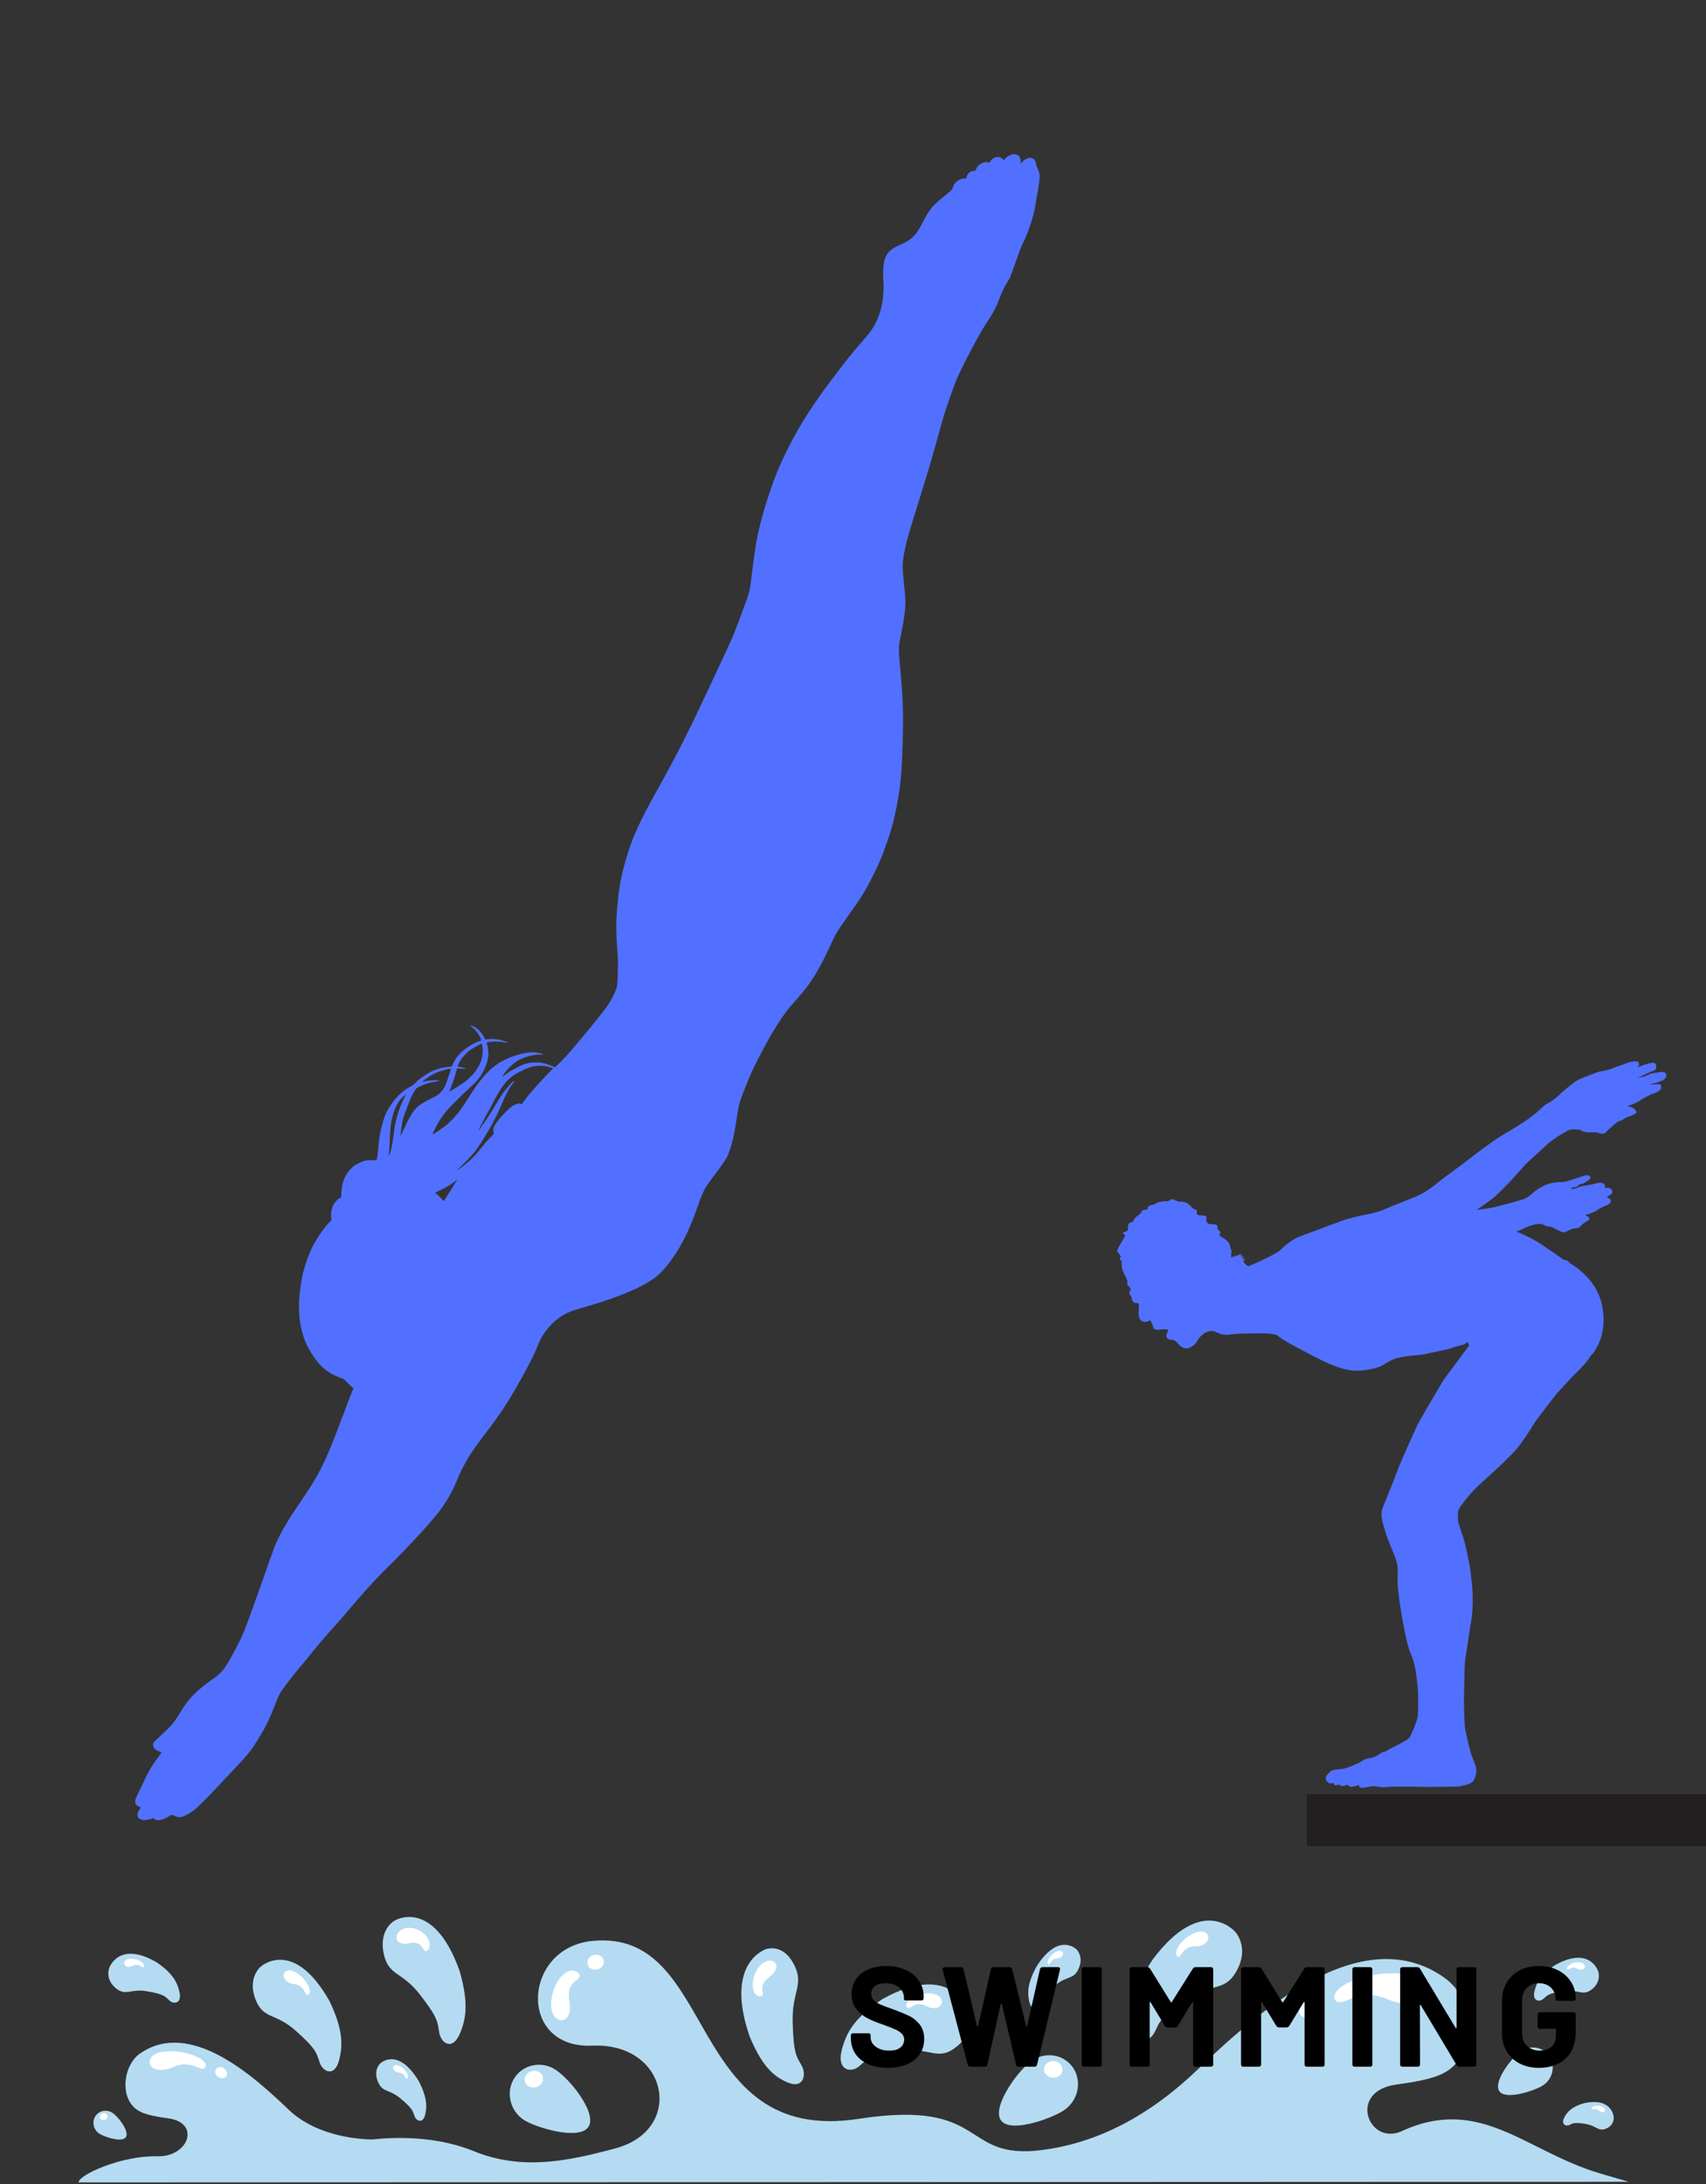 <svg xmlns="http://www.w3.org/2000/svg" xmlns:xlink="http://www.w3.org/1999/xlink" width="400" zoomAndPan="magnify" viewBox="0 0 300 384" height="512" preserveAspectRatio="xMidYMid meet" version="1.2"><rect x="0" y="0" width="300" height="384" fill="#333333" stroke="none"/><defs><clipPath id="5055bacd10"><path d="M 23 27 L 183 27 L 183 321 L 23 321 Z M 23 27 "/></clipPath><clipPath id="e4ac4718a3"><path d="M 127.906 8.91 L 196.602 32.863 L 88.695 342.34 L 20 318.387 Z M 127.906 8.91 "/></clipPath><clipPath id="8a08f3a48d"><path d="M 127.906 8.91 L 196.602 32.863 L 88.695 342.34 L 20 318.387 Z M 127.906 8.91 "/></clipPath><clipPath id="5812197340"><path d="M 13.605 341 L 286.605 341 L 286.605 383.73 L 13.605 383.73 Z M 13.605 341 "/></clipPath><clipPath id="e7a772cdf3"><path d="M 196.352 186.48 L 293.102 186.48 L 293.102 314.73 L 196.352 314.73 Z M 196.352 186.48 "/></clipPath><clipPath id="15db44fbec"><path d="M 229.797 315.469 L 300 315.469 L 300 324.598 L 229.797 324.598 Z M 229.797 315.469 "/></clipPath></defs><g id="e2f7642176"><g clip-rule="nonzero" clip-path="url(#5055bacd10)"><g clip-rule="nonzero" clip-path="url(#e4ac4718a3)"><g clip-rule="nonzero" clip-path="url(#8a08f3a48d)"><path style=" stroke:none;fill-rule:nonzero;fill:#5170ff;fill-opacity:1;" d="M 25.273 320.027 C 25.031 319.992 24.625 319.852 24.461 319.742 C 24.266 319.574 24.164 319.285 24.168 318.98 C 24.199 318.738 24.438 318.211 24.699 317.898 C 24.773 317.824 24.746 317.762 24.562 317.699 C 24.02 317.508 23.738 317.156 23.762 316.656 C 23.777 316.461 23.887 316.145 24.246 315.406 C 24.48 314.879 24.934 314.02 25.184 313.449 C 26.012 311.656 26.695 310.422 27.605 309.266 C 28.023 308.652 28.395 308.172 28.41 308.125 C 28.426 308.082 28.199 308.004 27.926 307.906 C 27.34 307.703 27.07 307.457 26.969 307.016 C 26.824 306.559 26.949 306.348 27.609 305.766 C 28.422 305.035 29.559 303.961 30.051 303.422 C 30.543 302.883 31.254 301.859 31.984 300.645 C 33.102 298.75 34.668 297.164 37.023 295.5 C 38.707 294.309 39.168 293.859 40.008 292.477 C 40.562 291.605 42.027 288.867 42.543 287.68 C 43.199 286.23 44.348 283.082 46.117 278.012 C 47.078 275.25 48.086 272.508 48.293 271.918 C 49.246 269.613 50.613 267.297 52.871 264.023 C 56.18 259.191 57.18 257.203 60.105 249.391 C 61.488 245.711 61.945 244.551 62.086 244.297 C 62.207 244.086 62.164 244.07 62.043 243.977 C 61.758 243.777 60.996 243.055 60.742 242.762 C 60.488 242.473 60.441 242.453 59.719 242.203 C 58.906 241.918 57.836 241.344 57.086 240.727 C 55.812 239.723 54.133 237.262 53.508 235.418 C 52.371 232.129 52.293 228.855 53.191 224.242 C 53.516 222.73 54.289 220.516 54.941 219.219 C 55.812 217.594 56.883 215.988 57.836 215 L 58.312 214.508 L 58.27 214.188 C 58.129 213.43 58.293 212.523 58.637 211.828 C 58.914 211.316 59.469 210.75 59.758 210.648 L 59.988 210.574 L 60.008 210.227 C 60.023 210.031 60.016 209.621 60.051 209.379 C 60.195 207.652 60.695 206.508 61.785 205.418 C 62.125 205.027 62.383 204.863 63.055 204.539 C 63.742 204.172 63.973 204.098 64.504 204.027 C 64.867 204.004 65.336 203.965 65.625 204.016 C 66.168 204.051 66.168 204.051 66.234 203.871 C 66.344 203.555 66.43 202.875 66.555 201.496 C 66.664 200.012 66.859 199.016 67.242 197.625 C 67.691 195.902 68.125 195.09 69.102 193.754 C 69.965 192.586 70.992 191.676 72.105 191.098 C 72.414 190.953 72.75 190.715 72.996 190.445 C 73.871 189.531 75.324 188.566 76.496 188.113 C 77.199 187.852 78.141 187.621 78.871 187.57 L 79.445 187.516 L 79.664 187.035 C 79.93 186.418 80.363 185.758 80.824 185.309 C 81.625 184.469 82.957 183.562 84.07 183.141 L 84.648 182.934 L 84.574 182.707 C 84.387 182.082 83.629 181.059 82.98 180.578 C 82.578 180.285 82.652 180.211 83.137 180.43 C 83.98 180.773 84.684 181.527 85.141 182.395 L 85.363 182.777 L 85.895 182.711 C 86.637 182.613 87.426 182.684 88.254 182.926 C 89.312 183.242 89.625 183.504 88.645 183.262 C 87.844 183.086 86.266 183.094 85.75 183.27 L 85.566 183.355 L 85.684 183.754 C 85.828 184.211 85.934 185.211 85.852 185.742 C 85.746 186.77 85.273 187.977 84.609 189.012 C 84.129 189.809 83.652 190.305 82.84 191.035 C 82.164 191.66 81.273 192.469 79.535 194.246 C 78.215 195.562 77.441 196.613 76.633 198.207 C 76.148 199.156 76.055 199.43 76.102 199.445 C 76.191 199.477 77.875 198.285 78.426 197.871 C 79.07 197.332 79.699 196.691 80.375 195.91 C 80.992 195.16 81.32 194.668 82.543 192.758 C 84.449 189.77 85.695 188.375 87.332 187.172 C 89.094 185.906 92.062 184.961 93.969 185.02 C 94.516 185.055 95.633 185.344 95.512 185.402 C 95.449 185.434 95.148 185.43 94.844 185.426 C 93.828 185.426 92.383 185.785 91.391 186.301 C 90.398 186.82 89.293 187.805 88.52 189.004 L 88.305 189.336 L 88.504 189.203 C 88.641 189.098 88.961 188.906 89.254 188.652 C 90.125 188.043 91.668 187.262 92.457 187.027 C 93.188 186.828 94.023 186.762 94.719 186.801 C 95.324 186.812 96.516 187.176 97.043 187.41 C 97.254 187.535 97.527 187.629 97.57 187.645 C 97.664 187.676 99.383 185.941 100.586 184.535 C 101.031 183.98 101.973 182.887 102.664 182.062 C 103.359 181.238 104.422 179.934 104.977 179.215 C 106.227 177.668 106.875 176.828 107.371 175.988 C 107.777 175.266 108.398 173.91 108.48 173.531 C 108.578 173.109 108.668 170.957 108.672 169.641 C 108.664 168.926 108.625 167.594 108.531 166.699 C 108.344 163.738 108.312 162.664 108.48 160.285 C 108.742 156.621 109.203 153.992 110.141 150.867 C 111.191 147.273 112.348 144.684 115.738 138.605 C 118.688 133.344 121.148 128.465 122.945 124.625 C 123.352 123.75 124.008 122.305 124.492 121.355 C 126.254 117.605 128.363 113.016 128.754 112.184 C 128.973 111.703 129.715 109.727 130.438 107.797 C 131.949 103.758 131.82 104.117 132.199 101 C 132.453 98.961 132.773 96.586 133.035 95.102 C 133.758 91.141 135.582 85.332 137.191 81.73 C 139.629 76.34 142.125 72.234 146 67.09 C 148.582 63.625 149.754 62.156 151.938 59.668 C 153.309 58.066 153.727 57.449 154.324 56.035 C 154.934 54.574 155.238 53.258 155.324 51.562 C 155.398 50.621 155.402 50.32 155.301 48.711 C 155.234 47.164 155.434 45.711 155.84 44.992 C 156.305 44.086 156.996 43.566 158.594 42.906 C 159.555 42.48 160.094 42.109 160.723 41.465 C 161.277 40.898 161.633 40.312 162.27 39.062 C 163.453 36.836 163.918 36.234 165.617 34.848 C 167.52 33.328 167.395 33.387 167.57 32.891 C 167.695 32.527 167.805 32.363 168.051 32.094 C 168.449 31.676 169.059 31.379 169.516 31.387 L 169.863 31.406 L 169.988 31.043 C 170.07 30.816 170.207 30.562 170.285 30.488 C 170.531 30.219 170.941 30.059 171.309 30.031 C 171.566 30.02 171.566 30.02 171.691 29.66 C 171.832 29.25 172.062 29.027 172.566 28.746 C 173.012 28.496 173.391 28.422 173.754 28.551 C 173.98 28.629 174.039 28.598 174.07 28.508 C 174.148 28.281 174.457 27.984 174.777 27.789 C 175.344 27.48 175.98 27.551 176.336 27.98 C 176.457 28.07 176.516 28.195 176.516 28.195 C 176.516 28.195 176.668 28.043 176.777 27.879 C 177.055 27.52 177.789 27.164 178.215 27.109 C 178.578 27.086 179.074 27.258 179.238 27.52 C 179.445 27.793 179.52 28.023 179.469 28.461 L 179.402 28.793 L 179.711 28.496 C 180.539 27.719 181.312 27.531 181.852 28.023 C 182.02 28.133 182.238 28.668 182.191 28.801 C 182.176 28.848 182.293 29.242 182.496 29.672 C 182.688 30.145 182.832 30.598 182.844 30.855 C 182.855 31.266 182.617 33.113 182.34 34.488 C 182.289 34.773 182.16 35.441 182.094 35.926 C 181.863 37.316 181.652 38.207 181.055 39.926 C 180.645 41.102 180.344 41.812 180.02 42.457 C 179.691 43.105 179.281 44.129 178.59 46.121 L 177.582 48.867 L 176.961 49.918 C 176.414 50.898 176.309 51.062 175.773 52.449 C 175.129 54.152 174.707 54.918 173.301 57.066 C 172.527 58.27 172.121 58.992 170.488 62.078 C 169.602 63.746 169.227 64.531 168.461 66.141 C 167.805 67.586 166.258 72.02 165.637 74.242 C 164.246 79.391 163.102 83.254 161.645 87.871 C 159.742 93.91 159.184 95.945 158.867 98.02 C 158.652 99.363 158.707 99.941 158.945 102.461 C 159.094 103.781 159.211 105.191 159.219 105.602 C 159.242 107.133 158.973 109.07 158.359 112 C 157.969 113.844 157.98 114.102 158.375 118.352 C 158.824 123.328 158.895 126.043 158.691 131.859 C 158.551 136.48 158.273 139.023 157.48 142.758 C 157.012 144.977 156.773 145.809 155.938 148.207 C 155.098 150.605 154.723 151.539 153.539 153.918 C 152.199 156.598 151.469 157.816 149.012 161.223 C 147.219 163.742 147.02 164.027 145.957 166.348 C 144.781 168.984 143.414 171.453 142.148 173.191 C 141.73 173.809 140.004 175.844 139.359 176.535 C 138.543 177.418 137.68 178.586 136.531 180.422 C 134.969 182.871 132.805 187.039 131.754 189.465 C 129.934 193.957 129.949 193.91 129.465 197.191 C 129.117 199.508 128.855 200.684 128.352 202.133 C 127.91 203.398 127.91 203.398 127.367 204.227 C 127.059 204.676 126.348 205.699 125.699 206.539 C 123.926 208.863 123.676 209.281 122.637 212.27 C 121.043 216.84 119.391 219.969 117.188 222.652 C 115.953 224.152 114.973 224.926 113.098 225.945 C 110.469 227.363 106.754 228.707 101.625 230.168 C 99.207 230.848 97.539 231.992 95.965 234.031 C 95.285 234.961 95.145 235.219 94.566 236.59 C 93.875 238.277 93.594 238.789 92.398 241.059 C 89.707 246.012 88.141 248.457 84.918 252.613 C 83.789 254.098 82.691 255.645 81.992 256.922 C 81.309 258.156 81.031 258.668 80.418 260.129 C 79.648 262.043 78.594 263.91 77.527 265.363 C 76.199 267.133 73.273 270.43 69.754 273.973 C 69.031 274.734 67.805 275.93 67.035 276.68 C 65.758 278.008 63.129 280.898 61.293 283.102 C 60.848 283.656 59.922 284.703 59.262 285.438 C 57.445 287.445 55.891 289.285 54.918 290.469 C 54.453 291.07 53.469 292.301 52.621 293.273 C 50.941 295.328 49.629 297.051 49.258 297.684 C 49.117 297.938 48.742 298.723 48.504 299.398 C 47.328 302.34 46.906 303.258 46.055 304.688 C 45.648 305.41 44.984 306.445 44.641 306.984 C 43.824 308.172 43.375 308.727 40.961 311.285 C 40.145 312.168 39.438 312.887 39.438 312.887 C 39.438 312.887 38.777 313.621 37.977 314.457 C 35.008 317.586 34.102 318.438 32.867 319.07 C 31.934 319.559 31.617 319.598 30.891 319.348 L 30.121 319.078 L 29.727 319.344 C 28.668 320.043 27.59 320.227 27.125 319.809 L 26.934 319.641 L 26.445 319.875 C 26.078 319.902 25.641 320 25.273 320.027 Z M 77.672 210.805 C 77.805 211 78 211.172 78 211.172 C 78.047 211.188 78.355 210.738 79.066 209.562 C 79.41 209.023 79.844 208.363 79.996 208.062 C 80.398 207.492 80.461 207.309 80.172 207.562 C 79.711 208.012 78.41 208.828 77.328 209.312 C 76.902 209.52 76.535 209.695 76.535 209.695 C 76.52 209.742 76.715 209.91 76.953 210.098 C 77.195 210.281 77.492 210.59 77.672 210.805 Z M 68.422 202.398 C 68.352 202.883 68.301 203.324 68.301 203.324 C 68.301 203.324 68.395 203.203 68.473 202.977 C 68.801 202.328 69.031 201.09 69.301 198.852 C 69.422 197.777 69.715 196.508 70.156 195.238 C 70.504 194.246 71.082 192.875 71.359 192.512 C 71.484 192.305 70.918 192.766 70.594 193.109 C 69.672 194.156 69.027 195.711 68.727 197.738 C 68.691 198.129 68.586 199.16 68.543 200.008 C 68.547 200.871 68.473 201.961 68.422 202.398 Z M 80.5 205.598 C 79.855 206.133 81.098 205.348 81.895 204.66 C 82.598 204.094 83.598 203.125 84.059 202.523 C 85.293 201.027 85.586 200.621 86.199 200.023 L 86.848 199.336 L 86.777 198.953 C 86.734 198.637 86.738 198.484 86.832 198.211 C 87.148 197.309 89.301 194.914 90.25 194.379 C 90.816 194.07 91.211 193.953 91.527 194.062 L 91.754 194.141 L 92.156 193.57 C 93.02 192.402 95.035 190.109 96.527 188.602 L 97.312 187.809 L 96.707 187.648 C 94.852 187.152 93.574 187.316 91.652 188.32 C 89.254 189.516 88.469 190.461 86.32 194.582 C 85.918 195.305 85.277 196.555 84.859 197.32 C 84.438 198.09 84.113 198.734 84.098 198.781 C 84.078 198.977 85.516 196.891 86.539 195.27 C 87.656 193.375 87.719 193.344 88.289 192.43 C 88.801 191.691 89.68 190.629 90.031 190.344 C 90.523 189.957 90.66 190.004 90.258 190.426 C 89.688 191.039 88.973 192.363 88.316 193.957 C 87.703 195.422 86.879 197.062 86.086 198.461 C 85.746 199 85.324 199.77 85.125 200.055 C 84.719 200.773 83.992 201.84 83.516 202.488 C 82.977 203.16 81.375 204.836 80.5 205.598 Z M 70.547 198.625 C 70.449 199.199 70.445 199.656 70.445 199.656 C 70.488 199.672 70.676 199.277 70.91 198.75 C 71.816 196.734 72.453 195.637 73.191 194.828 C 73.809 194.23 74.004 194.094 75.625 193.238 C 76.922 192.574 77.105 192.484 77.445 192.098 C 78.09 191.41 78.215 191.199 78.812 189.477 C 79.113 188.617 79.305 187.926 79.305 187.926 C 79.246 187.801 77.512 188.262 76.672 188.629 C 75.941 188.984 74.777 189.695 74.316 190.145 L 74.227 190.266 L 74.516 190.16 C 75.121 190.02 75.973 189.91 76.578 189.918 C 77.488 189.93 77.504 190.035 76.59 190.176 C 75.68 190.312 74.66 190.617 73.867 191 C 73.379 191.238 73.258 191.297 73.055 191.582 C 72.406 192.574 72.203 193.012 71.586 194.773 C 70.832 196.645 70.801 196.887 70.547 198.625 Z M 79.133 191.621 C 79.039 191.738 78.992 191.875 79.039 191.891 C 79.129 191.922 80.871 190.855 81.559 190.336 C 83.855 188.699 85.113 186.398 84.855 184.227 C 84.848 183.816 84.746 183.527 84.699 183.512 C 84.562 183.465 83.035 184.352 82.484 184.77 C 81.625 185.484 80.809 186.52 80.539 187.289 C 80.477 187.469 80.461 187.516 80.75 187.566 C 82.078 187.824 82.273 187.996 81.141 187.902 C 80.746 187.867 80.398 187.848 80.398 187.848 C 80.383 187.895 80.238 188.301 80.094 188.859 C 79.777 189.918 79.32 191.227 79.133 191.621 Z M 79.133 191.621 "/></g></g></g><g clip-rule="nonzero" clip-path="url(#5812197340)"><path style=" stroke:none;fill-rule:nonzero;fill:#b4dbf1;fill-opacity:1;" d="M 13.812 383.723 C 13.812 382.406 21.324 378.992 27.555 379.129 L 27.613 379.129 C 33.172 379.309 35.316 373.258 29.652 372.469 C 26.742 372.062 24.781 371.676 23.586 370.535 C 21.023 368.082 21.906 362.961 24.582 361.086 C 33.387 354.918 44.496 364.934 50.746 370.918 C 55.914 375.867 63.809 376.133 65.332 376.172 L 65.391 376.176 C 71.133 375.559 77.66 375.922 83.277 378.211 C 91.77 381.672 99.781 380.016 108.301 377.711 C 120.438 374.43 117.523 359.086 104.145 359.676 C 91.004 360.258 91.871 342.547 104.07 341.273 C 126.395 338.949 120.188 377.281 150.992 372.543 C 174.016 369.004 168.758 379.859 183.211 378.031 C 191.68 376.961 201.035 373.035 210.512 363.957 C 220.875 354.035 239.293 337.434 253.895 347.656 C 256.762 349.664 258.121 352.707 257.988 356.039 C 257.668 364.234 254.062 365.332 245.484 366.527 C 236.902 367.727 240.68 377.375 246.52 374.699 C 260.402 368.332 268.406 378.367 281.488 382.176 L 286.402 383.609 L 13.816 383.723 Z M 13.812 383.723 "/></g><path style=" stroke:none;fill-rule:nonzero;fill:#b4dbf1;fill-opacity:1;" d="M 170.309 353.668 C 170.309 353.668 171.566 357.148 168.215 359.855 C 164.863 362.562 163.613 359.863 158.301 360.594 C 152.984 361.32 152.59 361.973 151.133 363.266 C 149.676 364.555 147.172 364.055 147.984 360.625 C 148.797 357.199 150.469 354.621 155.176 351.484 C 167.488 344.613 170.309 353.668 170.309 353.668 Z M 170.309 353.668 "/><path style=" stroke:none;fill-rule:nonzero;fill:#b4dbf1;fill-opacity:1;" d="M 103.578 373.785 C 102.285 376.359 95.164 374.367 92.562 372.996 C 89.961 371.621 88.898 368.402 90.191 365.828 C 91.484 363.258 94.66 362.281 97.262 363.652 C 99.859 365.027 104.875 371.211 103.578 373.785 Z M 103.578 373.785 "/><path style=" stroke:none;fill-rule:nonzero;fill:#ffffff;fill-opacity:1;" d="M 92.266 365.863 C 92.137 365.066 92.75 364.289 93.637 364.125 C 94.527 363.965 95.352 364.48 95.484 365.277 C 95.617 366.074 95.004 366.852 94.117 367.016 C 93.227 367.176 92.398 366.66 92.266 365.863 Z M 92.266 365.863 "/><path style=" stroke:none;fill-rule:nonzero;fill:#ffffff;fill-opacity:1;" d="M 96.938 351.789 C 96.5 356.207 100.98 356.492 100.133 351.828 C 99.871 350.391 99.949 349.172 101.434 348.117 C 102.543 347.328 101.566 346.602 100.859 346.484 C 99.195 346.223 97.234 348.785 96.938 351.789 Z M 96.938 351.789 "/><path style=" stroke:none;fill-rule:nonzero;fill:#ffffff;fill-opacity:1;" d="M 103.297 345.262 C 103.18 344.547 103.727 343.852 104.523 343.707 C 105.316 343.562 106.059 344.023 106.176 344.738 C 106.293 345.453 105.742 346.145 104.949 346.293 C 104.156 346.434 103.414 345.973 103.297 345.262 Z M 103.297 345.262 "/><path style=" stroke:none;fill-rule:nonzero;fill:#ffffff;fill-opacity:1;" d="M 163.996 350.539 C 166.832 351.016 165.73 354.172 162.871 352.699 C 162.105 352.305 161.348 352.152 160.211 352.867 C 159.355 353.406 159.258 352.699 159.434 352.25 C 159.852 351.207 162.102 350.219 163.996 350.539 Z M 163.996 350.539 "/><path style=" stroke:none;fill-rule:nonzero;fill:#ffffff;fill-opacity:1;" d="M 247.34 347.125 C 253.387 348.051 251.742 354.711 244.055 351.531 C 242 350.684 239.977 350.32 236.934 351.68 C 234.648 352.699 234.379 351.27 234.852 350.387 C 235.961 348.316 242.266 346.348 247.34 347.125 Z M 247.34 347.125 "/><path style=" stroke:none;fill-rule:nonzero;fill:#ffffff;fill-opacity:1;" d="M 229.684 351.738 C 230.605 351.34 231.57 351.664 231.844 352.465 C 232.117 353.27 231.59 354.242 230.668 354.641 C 229.75 355.039 228.781 354.715 228.508 353.914 C 228.238 353.113 228.762 352.141 229.684 351.738 Z M 229.684 351.738 "/><path style=" stroke:none;fill-rule:nonzero;fill:#b4dbf1;fill-opacity:1;" d="M 134.785 342.684 C 134.785 342.684 137.68 341.668 139.586 345.328 C 141.496 348.988 139.227 350.059 139.391 355.578 C 139.551 361.098 140.043 361.559 140.961 363.156 C 141.883 364.758 141.281 367.293 138.59 366.184 C 135.902 365.074 133.965 363.148 131.82 358.062 C 127.281 344.855 134.785 342.684 134.785 342.684 Z M 134.785 342.684 "/><path style=" stroke:none;fill-rule:nonzero;fill:#ffffff;fill-opacity:1;" d="M 133.383 345.93 C 135.301 343.371 138.262 345.391 135.23 347.664 C 134.414 348.277 133.875 348.949 134.109 350.254 C 134.289 351.234 133.457 351.113 133.047 350.809 C 132.094 350.09 132.102 347.641 133.383 345.93 Z M 133.383 345.93 "/><path style=" stroke:none;fill-rule:nonzero;fill:#b4dbf1;fill-opacity:1;" d="M 69.355 337.707 C 69.355 337.707 66.625 339.219 67.445 343.355 C 68.266 347.488 70.574 346.508 73.797 350.637 C 77.02 354.766 76.938 355.48 77.234 357.355 C 77.531 359.23 79.504 360.602 80.801 357.711 C 82.094 354.82 82.344 351.918 80.832 346.562 C 76.156 333.461 69.355 337.707 69.355 337.707 Z M 69.355 337.707 "/><path style=" stroke:none;fill-rule:nonzero;fill:#ffffff;fill-opacity:1;" d="M 72.348 338.977 C 69.395 338.605 68.457 342.371 72.047 341.664 C 73.012 341.477 73.812 341.547 74.434 342.676 C 74.895 343.527 75.43 342.793 75.543 342.254 C 75.805 340.992 74.32 339.223 72.348 338.977 Z M 72.348 338.977 "/><path style=" stroke:none;fill-rule:nonzero;fill:#b4dbf1;fill-opacity:1;" d="M 175.926 372.668 C 177.348 375.152 184.359 372.711 186.887 371.176 C 189.414 369.641 190.316 366.359 188.898 363.871 C 187.477 361.387 184.258 360.613 181.73 362.148 C 179.203 363.688 174.508 370.18 175.926 372.668 Z M 175.926 372.668 "/><path style=" stroke:none;fill-rule:nonzero;fill:#ffffff;fill-opacity:1;" d="M 186.828 364.039 C 186.922 363.234 186.27 362.496 185.375 362.391 C 184.48 362.285 183.68 362.852 183.586 363.656 C 183.492 364.465 184.145 365.199 185.039 365.305 C 185.938 365.41 186.738 364.84 186.828 364.039 Z M 186.828 364.039 "/><path style=" stroke:none;fill-rule:nonzero;fill:#b4dbf1;fill-opacity:1;" d="M 217.285 339.742 C 217.285 339.742 219.668 342.359 217.551 346.359 C 215.434 350.355 213.332 348.453 208.719 351.531 C 204.102 354.609 203.969 355.383 203.09 357.227 C 202.211 359.07 199.734 359.746 199.27 356.242 C 198.805 352.734 199.43 349.613 202.637 344.605 C 211.504 332.727 217.285 339.742 217.285 339.742 Z M 217.285 339.742 "/><path style=" stroke:none;fill-rule:nonzero;fill:#ffffff;fill-opacity:1;" d="M 210.391 339.742 C 213.164 338.891 213.266 342.285 210.125 342.23 C 209.281 342.215 208.535 342.418 207.746 343.59 C 207.152 344.469 206.809 343.867 206.816 343.379 C 206.828 342.234 208.543 340.309 210.391 339.742 Z M 210.391 339.742 "/><path style=" stroke:none;fill-rule:nonzero;fill:#b4dbf1;fill-opacity:1;" d="M 263.586 367.566 C 264.516 369.301 269.367 367.781 271.129 366.785 C 272.891 365.789 273.566 363.555 272.637 361.82 C 271.703 360.082 269.512 359.48 267.75 360.477 C 265.988 361.477 262.656 365.828 263.586 367.566 Z M 263.586 367.566 "/><path style=" stroke:none;fill-rule:nonzero;fill:#ffffff;fill-opacity:1;" d="M 271.223 361.887 C 271.301 361.336 270.867 360.816 270.254 360.723 C 269.641 360.633 269.082 361.004 269.004 361.555 C 268.93 362.102 269.363 362.625 269.977 362.715 C 270.586 362.809 271.148 362.434 271.223 361.887 Z M 271.223 361.887 "/><path style=" stroke:none;fill-rule:nonzero;fill:#b4dbf1;fill-opacity:1;" d="M 22.168 375.703 C 21.605 376.758 18.664 375.836 17.598 375.23 C 16.527 374.625 16.121 373.273 16.684 372.223 C 17.246 371.168 18.578 370.805 19.645 371.41 C 20.711 372.016 22.734 374.652 22.168 375.703 Z M 22.168 375.703 "/><path style=" stroke:none;fill-rule:nonzero;fill:#ffffff;fill-opacity:1;" d="M 17.547 372.262 C 17.5 371.93 17.762 371.613 18.133 371.559 C 18.504 371.5 18.844 371.727 18.891 372.059 C 18.938 372.395 18.676 372.707 18.301 372.766 C 17.934 372.82 17.594 372.594 17.547 372.262 Z M 17.547 372.262 "/><path style=" stroke:none;fill-rule:nonzero;fill:#b4dbf1;fill-opacity:1;" d="M 283.773 372.246 C 283.773 372.246 283.926 373.637 282.473 374.25 C 281.02 374.863 280.801 373.754 278.809 373.438 C 276.82 373.121 276.617 373.316 275.977 373.625 C 275.336 373.93 274.469 373.477 275.066 372.328 C 275.66 371.18 276.492 370.43 278.473 369.812 C 283.539 368.668 283.773 372.246 283.773 372.246 Z M 283.773 372.246 "/><path style=" stroke:none;fill-rule:nonzero;fill:#ffffff;fill-opacity:1;" d="M 281.754 370.43 C 282.742 370.91 282.062 371.93 281.156 371.09 C 280.914 370.859 280.652 370.727 280.176 370.859 C 279.82 370.961 279.844 370.691 279.949 370.555 C 280.191 370.219 281.094 370.109 281.754 370.43 Z M 281.754 370.43 "/><path style=" stroke:none;fill-rule:nonzero;fill:#b4dbf1;fill-opacity:1;" d="M 45.828 345.801 C 45.828 345.801 43.492 347.738 44.891 351.441 C 46.289 355.145 48.305 353.785 51.961 357.02 C 55.617 360.254 55.648 360.938 56.211 362.633 C 56.773 364.324 58.836 365.227 59.617 362.277 C 60.395 359.332 60.191 356.574 57.957 351.863 C 51.578 340.531 45.828 345.801 45.828 345.801 Z M 45.828 345.801 "/><path style=" stroke:none;fill-rule:nonzero;fill:#ffffff;fill-opacity:1;" d="M 51.785 346.691 C 49.484 345.605 49.027 348.5 51.746 348.859 C 52.477 348.957 53.102 349.227 53.656 350.336 C 54.074 351.164 54.434 350.691 54.484 350.273 C 54.594 349.289 53.32 347.418 51.785 346.691 Z M 51.785 346.691 "/><path style=" stroke:none;fill-rule:nonzero;fill:#b4dbf1;fill-opacity:1;" d="M 281.047 346.613 C 281.047 346.613 281.676 348.359 279.996 349.719 C 278.312 351.082 277.684 349.727 275.016 350.09 C 272.348 350.457 272.148 350.785 271.414 351.434 C 270.684 352.082 269.426 351.828 269.836 350.105 C 270.242 348.387 271.082 347.09 273.445 345.516 C 279.633 342.066 281.047 346.613 281.047 346.613 Z M 281.047 346.613 "/><path style=" stroke:none;fill-rule:nonzero;fill:#ffffff;fill-opacity:1;" d="M 277.875 345.043 C 279.301 345.281 278.746 346.867 277.312 346.125 C 276.926 345.926 276.547 345.852 275.977 346.211 C 275.547 346.48 275.496 346.125 275.586 345.902 C 275.793 345.379 276.922 344.879 277.875 345.043 Z M 277.875 345.043 "/><path style=" stroke:none;fill-rule:nonzero;fill:#b4dbf1;fill-opacity:1;" d="M 66.871 362.797 C 66.871 362.797 65.605 363.914 66.438 365.965 C 67.27 368.012 68.367 367.223 70.445 368.973 C 72.523 370.727 72.551 371.105 72.887 372.043 C 73.223 372.98 74.383 373.453 74.77 371.793 C 75.156 370.137 75 368.598 73.691 366 C 69.98 359.766 66.871 362.797 66.871 362.797 Z M 66.871 362.797 "/><path style=" stroke:none;fill-rule:nonzero;fill:#ffffff;fill-opacity:1;" d="M 70.188 363.203 C 68.895 362.629 68.688 364.254 70.199 364.414 C 70.605 364.457 70.957 364.598 71.281 365.211 C 71.527 365.664 71.719 365.395 71.738 365.16 C 71.785 364.609 71.051 363.582 70.188 363.203 Z M 70.188 363.203 "/><path style=" stroke:none;fill-rule:nonzero;fill:#ffffff;fill-opacity:1;" d="M 28.531 360.766 C 24.883 361.324 25.879 365.34 30.516 363.426 C 31.754 362.91 32.973 362.691 34.809 363.516 C 36.188 364.129 36.348 363.266 36.062 362.734 C 35.398 361.484 31.594 360.297 28.531 360.766 Z M 28.531 360.766 "/><path style=" stroke:none;fill-rule:nonzero;fill:#ffffff;fill-opacity:1;" d="M 39.184 363.551 C 38.625 363.309 38.043 363.504 37.879 363.988 C 37.715 364.473 38.031 365.059 38.59 365.301 C 39.145 365.543 39.727 365.344 39.891 364.863 C 40.055 364.379 39.738 363.793 39.184 363.551 Z M 39.184 363.551 "/><path style=" stroke:none;fill-rule:nonzero;fill:#b4dbf1;fill-opacity:1;" d="M 19.199 346.031 C 19.199 346.031 18.457 347.941 20.293 349.512 C 22.133 351.078 22.859 349.602 25.816 350.109 C 28.777 350.613 28.988 350.984 29.785 351.727 C 30.582 352.473 31.988 352.242 31.574 350.32 C 31.164 348.398 30.262 346.934 27.672 345.102 C 20.883 341.047 19.199 346.031 19.199 346.031 Z M 19.199 346.031 "/><path style=" stroke:none;fill-rule:nonzero;fill:#ffffff;fill-opacity:1;" d="M 22.762 344.41 C 21.172 344.621 21.75 346.398 23.363 345.633 C 23.797 345.426 24.219 345.355 24.848 345.777 C 25.316 346.09 25.379 345.699 25.289 345.449 C 25.066 344.859 23.824 344.27 22.762 344.41 Z M 22.762 344.41 "/><path style=" stroke:none;fill-rule:nonzero;fill:#b4dbf1;fill-opacity:1;" d="M 189.305 342.758 C 189.305 342.758 190.605 343.941 189.719 346.047 C 188.828 348.152 187.695 347.305 185.516 349.074 C 183.336 350.848 183.301 351.242 182.941 352.203 C 182.578 353.172 181.367 353.633 180.988 351.906 C 180.605 350.176 180.785 348.586 182.176 345.922 C 186.109 339.543 189.305 342.758 189.305 342.758 Z M 189.305 342.758 "/><path style=" stroke:none;fill-rule:nonzero;fill:#ffffff;fill-opacity:1;" d="M 185.852 343.102 C 187.203 342.539 187.398 344.227 185.824 344.359 C 185.402 344.395 185.035 344.531 184.688 345.156 C 184.43 345.625 184.234 345.344 184.215 345.098 C 184.176 344.523 184.949 343.48 185.852 343.102 Z M 185.852 343.102 "/><g clip-rule="nonzero" clip-path="url(#e7a772cdf3)"><path style=" stroke:none;fill-rule:nonzero;fill:#5170ff;fill-opacity:1;" d="M 292.945 188.75 C 292.793 188.457 292.145 188.441 291.957 188.492 C 291.77 188.543 290.965 188.645 290.504 188.73 C 290.047 188.816 289.805 189.039 289.262 189.227 C 288.715 189.414 287.98 189.48 288 189.465 C 288.016 189.449 288.527 189.258 288.527 189.258 C 288.527 189.258 289.414 188.852 289.719 188.695 C 290.027 188.543 290.387 188.406 290.848 188.238 C 291.309 188.066 291.203 187.793 291.238 187.52 C 291.273 187.246 291.172 187.043 290.93 186.887 C 290.691 186.734 289.668 187.078 289.328 187.145 C 288.988 187.211 287.879 187.723 287.879 187.723 C 288.391 187.348 288.254 186.906 288.066 186.719 C 287.879 186.531 287.367 186.617 286.957 186.668 C 286.547 186.719 285.574 187.094 285.336 187.195 C 285.098 187.297 283.938 187.656 283.309 187.93 C 282.676 188.203 281.5 188.34 281.07 188.473 C 280.645 188.613 278.309 189.465 277.543 189.855 C 276.773 190.25 274.691 191.988 274.215 192.484 C 273.738 192.98 272.883 193.574 272.562 193.781 C 272.238 193.984 272.102 193.969 271.727 194.258 C 271.352 194.547 270.598 195.266 270.598 195.266 C 268.789 196.938 265.992 198.504 263.965 199.734 C 261.934 200.961 257.926 204.117 256.938 204.852 C 255.945 205.586 253.027 207.734 252.602 208.125 C 252.176 208.52 251.836 208.688 251.355 209.047 C 250.879 209.406 250.316 209.746 249.496 210.156 C 248.68 210.566 244.363 212.203 243.375 212.664 C 242.387 213.125 240.645 213.465 239.879 213.617 C 239.109 213.773 237.234 214.215 236.277 214.539 C 235.324 214.863 230 216.895 228.688 217.355 C 227.375 217.816 225.977 218.957 225.277 219.676 C 224.578 220.391 221.883 221.602 221.215 221.91 C 220.551 222.215 219.391 222.746 219.355 222.59 C 219.324 222.438 218.898 222.234 218.828 222.098 C 218.762 221.961 218.641 221.617 218.641 221.617 C 218.875 221.582 219.02 221.395 219.082 221.293 C 218.941 221.445 218.488 221.43 218.488 221.43 L 218.812 221.125 C 218.812 221.125 218.504 221.176 218.332 221.242 C 218.164 221.312 218.762 220.887 218.762 220.887 L 218.25 220.953 C 218.25 220.953 218.504 220.594 218.555 220.562 C 218.605 220.527 218.113 220.801 218.113 220.801 L 218.387 220.457 L 217.926 220.73 L 218.113 220.34 C 218.113 220.34 217.77 220.68 217.719 220.73 C 217.695 220.754 217.746 220.664 217.805 220.555 C 217.609 220.77 217.309 220.918 217.309 220.918 L 217.395 220.664 C 217.395 220.664 217.176 220.953 217.141 221.004 C 217.105 221.055 217.156 220.645 217.156 220.645 L 216.832 221.141 L 216.832 220.832 C 216.832 220.832 216.543 221.262 216.559 221.207 C 216.578 221.156 216.422 220.715 216.523 220.391 C 216.629 220.066 216.559 219.844 216.473 219.691 C 216.391 219.535 216.355 219.246 216.219 218.785 C 216.082 218.324 215.332 217.746 214.973 217.594 C 214.613 217.438 214.207 217.047 214.547 216.859 C 214.887 216.672 214.07 216.074 214.07 216.074 C 214.07 216.074 214.188 215.785 214.035 215.496 C 213.883 215.203 213.301 215.258 212.738 215.223 C 212.176 215.188 212.023 214.488 212.16 214.129 C 212.297 213.773 211.648 213.668 211.117 213.688 C 210.59 213.703 210.383 213.48 210.453 213.141 C 210.52 212.801 210.539 212.699 210.25 212.699 C 209.957 212.699 209.496 212.152 208.984 211.691 C 208.473 211.23 207.57 211.297 207.281 211.266 C 206.988 211.23 206.48 210.891 206.172 210.836 C 205.863 210.785 205.66 211.266 205.113 211.211 C 204.566 211.164 203.613 211.348 203.238 211.605 C 202.863 211.863 202.418 211.863 202.094 212.016 C 201.77 212.168 201.875 212.527 201.754 212.613 C 201.633 212.699 201.055 212.75 200.867 212.852 C 200.68 212.953 200.848 213.262 200.168 213.668 C 199.484 214.078 199.211 214.863 199.211 214.863 C 198.461 214.859 198.312 215.316 198.363 215.957 C 198.414 216.594 197.953 216.469 197.582 216.699 C 197.211 216.926 197.801 216.992 197.84 217.207 C 197.879 217.426 197.047 218.602 196.727 219.27 C 196.406 219.934 196.355 219.961 196.727 220.395 C 197.098 220.828 197.137 220.895 196.957 221.289 C 196.777 221.688 197.238 221.57 197.25 221.648 C 197.262 221.727 197.172 222.262 197.328 223.043 C 197.48 223.824 197.93 224.348 198.055 224.707 C 198.184 225.062 198.301 225.23 198.223 225.539 C 198.145 225.844 198.363 226.035 198.668 226.395 C 198.977 226.754 198.773 226.945 198.773 226.945 C 198.223 227.176 199.016 228.059 199.016 228.133 C 199.016 228.211 199.055 228.531 199.055 228.531 C 199.055 228.531 199.184 228.852 199.297 228.953 C 199.414 229.055 199.68 229.066 199.68 229.031 C 199.68 228.992 199.77 229.172 199.77 229.172 L 199.977 229.055 C 199.977 229.055 200.281 229.324 200.281 229.273 C 200.281 229.223 200.242 230.207 200.23 230.77 C 200.219 231.332 200.281 231.844 200.629 232.164 C 200.973 232.484 201.535 232.496 201.805 232.332 C 202.074 232.164 202.316 232.203 202.316 232.203 C 202.316 232.203 202.586 232.664 202.676 232.969 C 202.762 233.277 202.715 233.148 202.855 233.52 C 202.992 233.891 203.941 233.801 204.145 233.766 C 204.352 233.727 205.094 233.727 205.297 233.738 C 205.5 233.75 205.336 234.188 205.297 234.273 C 205.258 234.363 205.027 234.555 205.133 235.031 C 205.234 235.504 205.68 235.555 206.219 235.594 C 206.754 235.633 207.109 236.238 207.418 236.543 C 207.723 236.852 208.203 237.055 208.645 237.09 C 209.086 237.125 210.113 236.578 210.555 235.727 C 211 234.871 211.918 234.328 211.918 234.328 C 213.352 233.574 214.07 234.461 214.855 234.602 C 215.637 234.734 215.605 234.734 216.969 234.566 C 218.332 234.395 220.039 234.496 221.473 234.43 C 222.906 234.359 224.473 234.602 224.746 234.871 C 225.02 235.145 225.156 235.418 230.922 238.422 C 236.688 241.422 238.359 241.184 240.816 240.773 C 243.273 240.363 243.512 239.613 245.148 238.965 C 246.785 238.316 249.551 238.352 250.812 238.047 C 252.074 237.738 254.668 237.262 255.348 236.988 C 256.031 236.715 256.953 236.578 257.363 236.406 C 257.773 236.238 258.113 235.93 258.113 235.93 L 258.316 236.613 L 253.812 242.684 C 253.812 242.684 249.719 249.578 249.277 250.496 C 248.832 251.418 246.309 256.98 245.695 258.684 C 245.078 260.391 243.785 263.461 243.172 265.031 C 242.555 266.602 243.34 268.203 243.613 269.297 C 243.887 270.387 245.25 273.457 245.559 274.48 C 245.863 275.504 245.797 276.254 245.762 278.098 C 245.73 279.938 247.125 288.742 248.082 290.789 C 249.039 292.836 249.07 295.121 249.242 296.074 C 249.414 297.031 249.449 301.297 249.277 302.012 C 249.105 302.727 248.152 305.148 247.809 305.559 C 247.469 305.969 245.422 306.992 244.977 307.199 C 244.535 307.402 243.578 308.051 243.34 308.051 C 243.102 308.051 242.93 308.188 242.352 308.562 C 241.77 308.938 241.328 309.074 240.578 309.176 C 239.828 309.277 239.418 309.758 238.805 310.027 C 238.188 310.301 236.891 310.883 236.211 310.984 C 235.527 311.086 234.777 311.156 234.777 311.156 C 233.855 311.258 233.617 311.836 233.617 311.836 C 232.695 312.555 233.379 313.234 233.379 313.234 C 233.992 313.953 234.574 313.203 234.574 313.68 C 234.574 314.156 235.699 313.645 235.629 313.816 C 235.562 313.988 236.277 314.156 236.688 313.883 C 237.098 313.613 236.961 314.02 237.473 314.156 C 237.984 314.293 239.043 313.68 239.008 313.953 C 238.973 314.227 238.973 314.363 239.691 314.328 C 240.406 314.293 240.781 314.055 241.531 314.055 C 242.281 314.055 242.727 314.363 244.059 314.191 C 245.387 314.02 250.301 314.227 251.629 314.191 C 252.961 314.156 256.477 314.156 256.68 314.09 C 256.883 314.02 258.352 313.781 258.863 313.371 C 259.375 312.961 259.613 311.941 259.613 311.223 C 259.613 310.508 258.898 309.004 258.727 308.527 C 258.555 308.051 257.84 304.98 257.668 304.129 C 257.5 303.273 257.43 299.316 257.43 299.078 C 257.43 298.84 257.566 292.527 257.602 292.223 C 257.637 291.914 258.59 285.738 258.59 285.738 C 259.375 281.578 258.762 277.809 258.574 276.238 C 258.387 274.668 257.582 271.203 257.43 270.676 C 257.277 270.148 256.559 268.137 256.457 267.691 C 256.355 267.25 256.34 266.258 256.426 265.695 C 256.508 265.133 257.242 264.367 257.414 264.074 C 257.582 263.785 259 262.148 259.648 261.516 C 260.297 260.887 263.246 258.227 263.707 257.797 C 264.168 257.371 266.18 255.41 266.762 254.711 C 267.34 254.012 269.184 251.367 269.539 250.652 C 269.898 249.934 272.988 246.027 273.414 245.449 C 273.84 244.867 276.637 241.883 277.457 241.098 C 278.273 240.312 279.352 239.086 279.504 238.727 C 279.656 238.371 279.965 238.113 280.168 237.91 C 280.371 237.703 281.07 236.406 281.07 236.406 C 282.934 232.383 281.379 228.238 281.379 228.238 C 279.98 224.195 276.074 222.113 276.074 222.113 C 276.074 222.113 275.699 221.652 275.477 221.582 C 275.258 221.516 274.93 221.551 274.984 221.531 C 275.035 221.516 272.988 220.082 270.957 218.734 C 268.926 217.387 266.66 216.551 266.66 216.551 C 266.66 216.551 267.254 216.348 268.094 215.922 C 268.926 215.496 269.305 215.512 269.609 215.375 C 269.918 215.238 270.754 215.152 271.043 215.203 C 271.332 215.258 271.707 215.598 272.406 215.648 C 273.105 215.699 273.363 216.09 273.688 216.176 C 274.012 216.262 274.66 216.738 275 216.672 C 275.34 216.602 276.059 216.262 276.332 216.125 C 276.602 215.988 277.371 215.973 277.609 215.852 C 277.848 215.734 278.004 215.527 278.258 215.273 C 278.512 215.016 279.094 214.762 279.332 214.555 C 279.57 214.352 279.555 214.316 279.418 214.078 C 279.281 213.84 278.703 213.637 278.703 213.637 C 278.703 213.637 279.621 213.395 279.879 213.277 C 280.133 213.16 280.457 213.055 280.664 212.902 C 280.867 212.75 281.363 212.426 281.652 212.305 C 281.941 212.184 282.574 211.93 282.727 211.828 C 282.879 211.727 283.34 211.52 283.223 211.078 C 283.102 210.633 282.504 210.445 282.504 210.445 C 282.504 210.445 282.914 210.223 283.223 210.035 C 283.527 209.848 283.684 209.609 283.34 209.113 C 283 208.621 282.199 208.961 282.199 208.926 C 282.199 208.895 282.402 208.723 282.148 208.297 C 281.891 207.871 281.312 207.887 280.816 208.039 C 280.32 208.195 279.691 208.277 278.922 208.434 C 278.156 208.586 278.172 208.484 277.883 208.637 C 277.594 208.789 276.688 209.082 276.449 209.062 C 276.211 209.047 276.312 208.895 276.57 208.789 C 276.824 208.688 277.098 208.809 277.336 208.621 C 277.574 208.434 277.812 208.211 277.812 208.211 C 277.812 208.211 278.344 208.125 278.465 208.074 C 278.582 208.023 279.352 207.547 279.621 207.273 C 279.895 207 279.504 206.762 279.332 206.66 C 279.16 206.555 278.496 206.727 277.73 207 C 276.961 207.273 275.852 207.578 275.445 207.715 C 275.035 207.852 274.043 207.852 274.043 207.852 C 272.066 207.953 270.992 208.723 270.359 209.133 C 269.73 209.543 269.438 209.949 268.621 210.48 C 267.801 211.008 267.066 211.059 266.797 211.18 C 266.523 211.297 263.605 212.031 262.734 212.254 C 261.867 212.477 259.766 212.68 259.617 212.781 C 259.75 212.691 262.363 210.836 262.77 210.496 C 263.195 210.137 265.551 207.801 266.062 207.188 C 266.574 206.574 267.836 205.262 268.074 204.938 C 268.312 204.613 270.871 202.344 271.879 201.387 C 272.883 200.434 274.914 199.172 275.715 198.777 C 276.516 198.387 277.098 198.66 277.457 198.609 C 277.812 198.555 278.324 198.93 278.48 198.984 C 278.633 199.035 279.281 199.117 279.484 199.102 C 279.691 199.086 280.613 199.086 280.867 199.137 C 281.125 199.188 281.531 199.426 282.012 199.305 C 282.488 199.188 282.336 199.07 282.691 198.762 C 283.051 198.453 283.664 197.891 284.039 197.566 C 284.414 197.242 284.484 197.191 284.707 197.125 C 284.926 197.055 285.062 197.055 285.27 196.918 C 285.473 196.781 285.832 196.594 286.02 196.477 C 286.207 196.355 286.598 196.289 286.82 196.188 C 287.043 196.082 287.605 195.793 287.691 195.727 C 287.777 195.656 287.742 195.453 287.742 195.453 C 287.57 194.992 286.957 194.617 286.598 194.598 C 286.242 194.582 286.258 194.445 286.258 194.445 C 286.258 194.445 287.469 194.035 287.793 193.863 C 288.117 193.695 288.867 193.199 289.039 193.098 C 289.207 192.996 290.047 192.586 290.266 192.465 C 290.488 192.348 291.258 192.125 291.684 191.871 C 292.109 191.613 292.176 191.137 292.109 190.879 C 292.039 190.625 291.699 190.625 291.598 190.605 C 291.496 190.59 290.18 190.711 290.18 190.711 L 290.504 190.539 C 290.504 190.539 291.188 190.422 291.426 190.336 C 291.664 190.25 292.008 190.094 292.176 190.043 C 292.348 189.992 292.555 189.926 292.793 189.637 C 293.031 189.344 293.098 189.039 292.945 188.75 "/></g><g clip-rule="nonzero" clip-path="url(#15db44fbec)"><path style=" stroke:none;fill-rule:nonzero;fill:#231f20;fill-opacity:1;" d="M 229.797 315.469 L 310.188 315.469 L 310.188 324.598 L 229.797 324.598 Z M 229.797 315.469 "/></g><g style="fill:#000000;fill-opacity:1;"><g transform="translate(148.673, 363.375)"><path style="stroke:none" d="M 7.453 0.203 C 6.148 0.203 5.004 -0.008 4.016 -0.438 C 3.035 -0.875 2.281 -1.484 1.75 -2.266 C 1.219 -3.055 0.953 -3.977 0.953 -5.031 L 0.953 -5.453 C 0.953 -5.734 1.094 -5.875 1.375 -5.875 L 4 -5.875 C 4.281 -5.875 4.422 -5.766 4.422 -5.547 L 4.422 -5.203 C 4.422 -4.535 4.723 -3.973 5.328 -3.516 C 5.941 -3.055 6.738 -2.828 7.719 -2.828 C 8.602 -2.828 9.258 -3.016 9.688 -3.391 C 10.113 -3.766 10.328 -4.227 10.328 -4.781 C 10.328 -5.176 10.191 -5.508 9.922 -5.781 C 9.66 -6.062 9.301 -6.305 8.844 -6.516 C 8.395 -6.723 7.672 -7.008 6.672 -7.375 C 5.535 -7.758 4.582 -8.148 3.812 -8.547 C 3.051 -8.953 2.406 -9.5 1.875 -10.188 C 1.344 -10.875 1.078 -11.727 1.078 -12.75 C 1.078 -13.75 1.332 -14.625 1.844 -15.375 C 2.363 -16.125 3.086 -16.695 4.016 -17.094 C 4.941 -17.5 5.992 -17.703 7.172 -17.703 C 8.441 -17.703 9.578 -17.473 10.578 -17.016 C 11.578 -16.566 12.352 -15.938 12.906 -15.125 C 13.469 -14.32 13.75 -13.391 13.75 -12.328 L 13.75 -12.078 C 13.75 -11.797 13.609 -11.656 13.328 -11.656 L 10.703 -11.656 C 10.422 -11.656 10.281 -11.738 10.281 -11.906 L 10.281 -12.156 C 10.281 -12.852 9.988 -13.445 9.406 -13.938 C 8.832 -14.426 8.047 -14.672 7.047 -14.672 C 6.242 -14.672 5.625 -14.504 5.188 -14.172 C 4.758 -13.836 4.547 -13.379 4.547 -12.797 C 4.547 -12.379 4.672 -12.031 4.922 -11.75 C 5.172 -11.469 5.551 -11.207 6.062 -10.969 C 6.57 -10.738 7.359 -10.441 8.422 -10.078 C 9.586 -9.641 10.508 -9.258 11.188 -8.938 C 11.875 -8.613 12.488 -8.117 13.031 -7.453 C 13.57 -6.785 13.844 -5.926 13.844 -4.875 C 13.844 -3.852 13.582 -2.957 13.062 -2.188 C 12.539 -1.426 11.801 -0.836 10.844 -0.422 C 9.883 -0.004 8.754 0.203 7.453 0.203 Z M 7.453 0.203 "/></g></g><g style="fill:#000000;fill-opacity:1;"><g transform="translate(165.295, 363.375)"><path style="stroke:none" d="M 5.344 0 C 5.082 0 4.926 -0.125 4.875 -0.375 L 0.469 -17.031 C 0.457 -17.062 0.453 -17.102 0.453 -17.156 C 0.453 -17.383 0.582 -17.5 0.844 -17.5 L 3.703 -17.5 C 3.953 -17.5 4.102 -17.375 4.156 -17.125 L 6.5 -7.156 C 6.52 -7.082 6.551 -7.047 6.594 -7.047 C 6.645 -7.047 6.68 -7.082 6.703 -7.156 L 8.953 -17.125 C 9.004 -17.375 9.156 -17.5 9.406 -17.5 L 12.219 -17.5 C 12.488 -17.5 12.648 -17.375 12.703 -17.125 L 15.156 -7.156 C 15.164 -7.082 15.191 -7.047 15.234 -7.047 C 15.273 -7.047 15.305 -7.082 15.328 -7.156 L 17.578 -17.125 C 17.629 -17.375 17.781 -17.5 18.031 -17.5 L 20.75 -17.5 C 20.895 -17.5 21 -17.453 21.062 -17.359 C 21.125 -17.266 21.133 -17.156 21.094 -17.031 L 17.078 -0.375 C 17.023 -0.125 16.863 0 16.594 0 L 13.844 0 C 13.582 0 13.426 -0.125 13.375 -0.375 L 10.875 -11 C 10.852 -11.062 10.816 -11.094 10.766 -11.094 C 10.723 -11.094 10.691 -11.062 10.672 -11 L 8.344 -0.375 C 8.301 -0.125 8.156 0 7.906 0 Z M 5.344 0 "/></g></g><g style="fill:#000000;fill-opacity:1;"><g transform="translate(188.692, 363.375)"><path style="stroke:none" d="M 1.953 0 C 1.672 0 1.531 -0.141 1.531 -0.422 L 1.531 -17.078 C 1.531 -17.359 1.672 -17.5 1.953 -17.5 L 4.625 -17.5 C 4.906 -17.5 5.047 -17.359 5.047 -17.078 L 5.047 -0.422 C 5.047 -0.141 4.906 0 4.625 0 Z M 1.953 0 "/></g></g><g style="fill:#000000;fill-opacity:1;"><g transform="translate(197.091, 363.375)"><path style="stroke:none" d="M 1.969 0 C 1.688 0 1.547 -0.141 1.547 -0.422 L 1.547 -17.078 C 1.547 -17.359 1.688 -17.5 1.969 -17.5 L 4.656 -17.5 C 4.863 -17.5 5.031 -17.406 5.156 -17.219 L 8.781 -11.375 C 8.812 -11.32 8.848 -11.297 8.891 -11.297 C 8.93 -11.297 8.957 -11.32 8.969 -11.375 L 12.656 -17.219 C 12.77 -17.406 12.938 -17.5 13.156 -17.5 L 15.828 -17.5 C 16.109 -17.5 16.25 -17.359 16.25 -17.078 L 16.25 -0.422 C 16.25 -0.141 16.109 0 15.828 0 L 13.156 0 C 12.863 0 12.719 -0.141 12.719 -0.422 L 12.719 -11.25 C 12.719 -11.312 12.695 -11.352 12.656 -11.375 C 12.613 -11.395 12.578 -11.367 12.547 -11.297 L 10.031 -7.172 C 9.906 -6.992 9.738 -6.906 9.531 -6.906 L 8.25 -6.906 C 8.031 -6.906 7.863 -6.992 7.75 -7.172 L 5.25 -11.297 C 5.219 -11.367 5.18 -11.395 5.141 -11.375 C 5.098 -11.352 5.078 -11.312 5.078 -11.25 L 5.078 -0.422 C 5.078 -0.141 4.938 0 4.656 0 Z M 1.969 0 "/></g></g><g style="fill:#000000;fill-opacity:1;"><g transform="translate(216.688, 363.375)"><path style="stroke:none" d="M 1.969 0 C 1.688 0 1.547 -0.141 1.547 -0.422 L 1.547 -17.078 C 1.547 -17.359 1.688 -17.5 1.969 -17.5 L 4.656 -17.5 C 4.863 -17.5 5.031 -17.406 5.156 -17.219 L 8.781 -11.375 C 8.812 -11.32 8.848 -11.297 8.891 -11.297 C 8.93 -11.297 8.957 -11.32 8.969 -11.375 L 12.656 -17.219 C 12.77 -17.406 12.938 -17.5 13.156 -17.5 L 15.828 -17.5 C 16.109 -17.5 16.25 -17.359 16.25 -17.078 L 16.25 -0.422 C 16.25 -0.141 16.109 0 15.828 0 L 13.156 0 C 12.863 0 12.719 -0.141 12.719 -0.422 L 12.719 -11.25 C 12.719 -11.312 12.695 -11.352 12.656 -11.375 C 12.613 -11.395 12.578 -11.367 12.547 -11.297 L 10.031 -7.172 C 9.906 -6.992 9.738 -6.906 9.531 -6.906 L 8.25 -6.906 C 8.031 -6.906 7.863 -6.992 7.75 -7.172 L 5.25 -11.297 C 5.219 -11.367 5.18 -11.395 5.141 -11.375 C 5.098 -11.352 5.078 -11.312 5.078 -11.25 L 5.078 -0.422 C 5.078 -0.141 4.938 0 4.656 0 Z M 1.969 0 "/></g></g><g style="fill:#000000;fill-opacity:1;"><g transform="translate(236.285, 363.375)"><path style="stroke:none" d="M 1.953 0 C 1.672 0 1.531 -0.141 1.531 -0.422 L 1.531 -17.078 C 1.531 -17.359 1.672 -17.5 1.953 -17.5 L 4.625 -17.5 C 4.906 -17.5 5.047 -17.359 5.047 -17.078 L 5.047 -0.422 C 5.047 -0.141 4.906 0 4.625 0 Z M 1.953 0 "/></g></g><g style="fill:#000000;fill-opacity:1;"><g transform="translate(244.684, 363.375)"><path style="stroke:none" d="M 1.953 0 C 1.672 0 1.531 -0.141 1.531 -0.422 L 1.531 -17.078 C 1.531 -17.359 1.672 -17.5 1.953 -17.5 L 4.531 -17.5 C 4.738 -17.5 4.906 -17.406 5.031 -17.219 L 11.281 -6.828 C 11.312 -6.754 11.348 -6.727 11.391 -6.75 C 11.43 -6.77 11.453 -6.812 11.453 -6.875 L 11.453 -17.078 C 11.453 -17.359 11.594 -17.5 11.875 -17.5 L 14.5 -17.5 C 14.781 -17.5 14.922 -17.359 14.922 -17.078 L 14.922 -0.422 C 14.922 -0.141 14.781 0 14.5 0 L 11.953 0 C 11.754 0 11.586 -0.098 11.453 -0.297 L 5.172 -10.797 C 5.141 -10.867 5.102 -10.895 5.062 -10.875 C 5.02 -10.852 5 -10.812 5 -10.75 L 5.031 -0.422 C 5.031 -0.141 4.883 0 4.594 0 Z M 1.953 0 "/></g></g><g style="fill:#000000;fill-opacity:1;"><g transform="translate(262.956, 363.375)"><path style="stroke:none" d="M 7.672 0.203 C 6.391 0.203 5.254 -0.051 4.266 -0.562 C 3.285 -1.082 2.523 -1.805 1.984 -2.734 C 1.441 -3.66 1.172 -4.734 1.172 -5.953 L 1.172 -11.547 C 1.172 -12.766 1.441 -13.836 1.984 -14.766 C 2.523 -15.703 3.285 -16.426 4.266 -16.938 C 5.254 -17.445 6.391 -17.703 7.672 -17.703 C 8.941 -17.703 10.062 -17.453 11.031 -16.953 C 12.008 -16.453 12.77 -15.77 13.312 -14.906 C 13.852 -14.051 14.125 -13.098 14.125 -12.047 L 14.125 -12 C 14.125 -11.719 13.984 -11.578 13.703 -11.578 L 11.031 -11.578 C 10.895 -11.578 10.785 -11.598 10.703 -11.641 C 10.629 -11.68 10.594 -11.727 10.594 -11.781 L 10.594 -11.953 C 10.594 -12.711 10.328 -13.352 9.797 -13.875 C 9.266 -14.406 8.555 -14.672 7.672 -14.672 C 6.773 -14.672 6.055 -14.391 5.516 -13.828 C 4.973 -13.273 4.703 -12.551 4.703 -11.656 L 4.703 -5.844 C 4.703 -4.945 4.992 -4.219 5.578 -3.656 C 6.16 -3.102 6.898 -2.828 7.797 -2.828 C 8.66 -2.828 9.352 -3.055 9.875 -3.516 C 10.395 -3.973 10.656 -4.609 10.656 -5.422 L 10.656 -6.531 C 10.656 -6.625 10.602 -6.672 10.5 -6.672 L 7.844 -6.672 C 7.562 -6.672 7.422 -6.812 7.422 -7.094 L 7.422 -9.156 C 7.422 -9.438 7.562 -9.578 7.844 -9.578 L 13.703 -9.578 C 13.984 -9.578 14.125 -9.438 14.125 -9.156 L 14.125 -5.969 C 14.125 -4.707 13.859 -3.609 13.328 -2.672 C 12.797 -1.742 12.039 -1.031 11.062 -0.531 C 10.082 -0.039 8.953 0.203 7.672 0.203 Z M 7.672 0.203 "/></g></g><g style="fill:#000000;fill-opacity:1;"><g transform="translate(279.958, 363.375)"><path style="stroke:none" d=""/></g></g></g></svg>